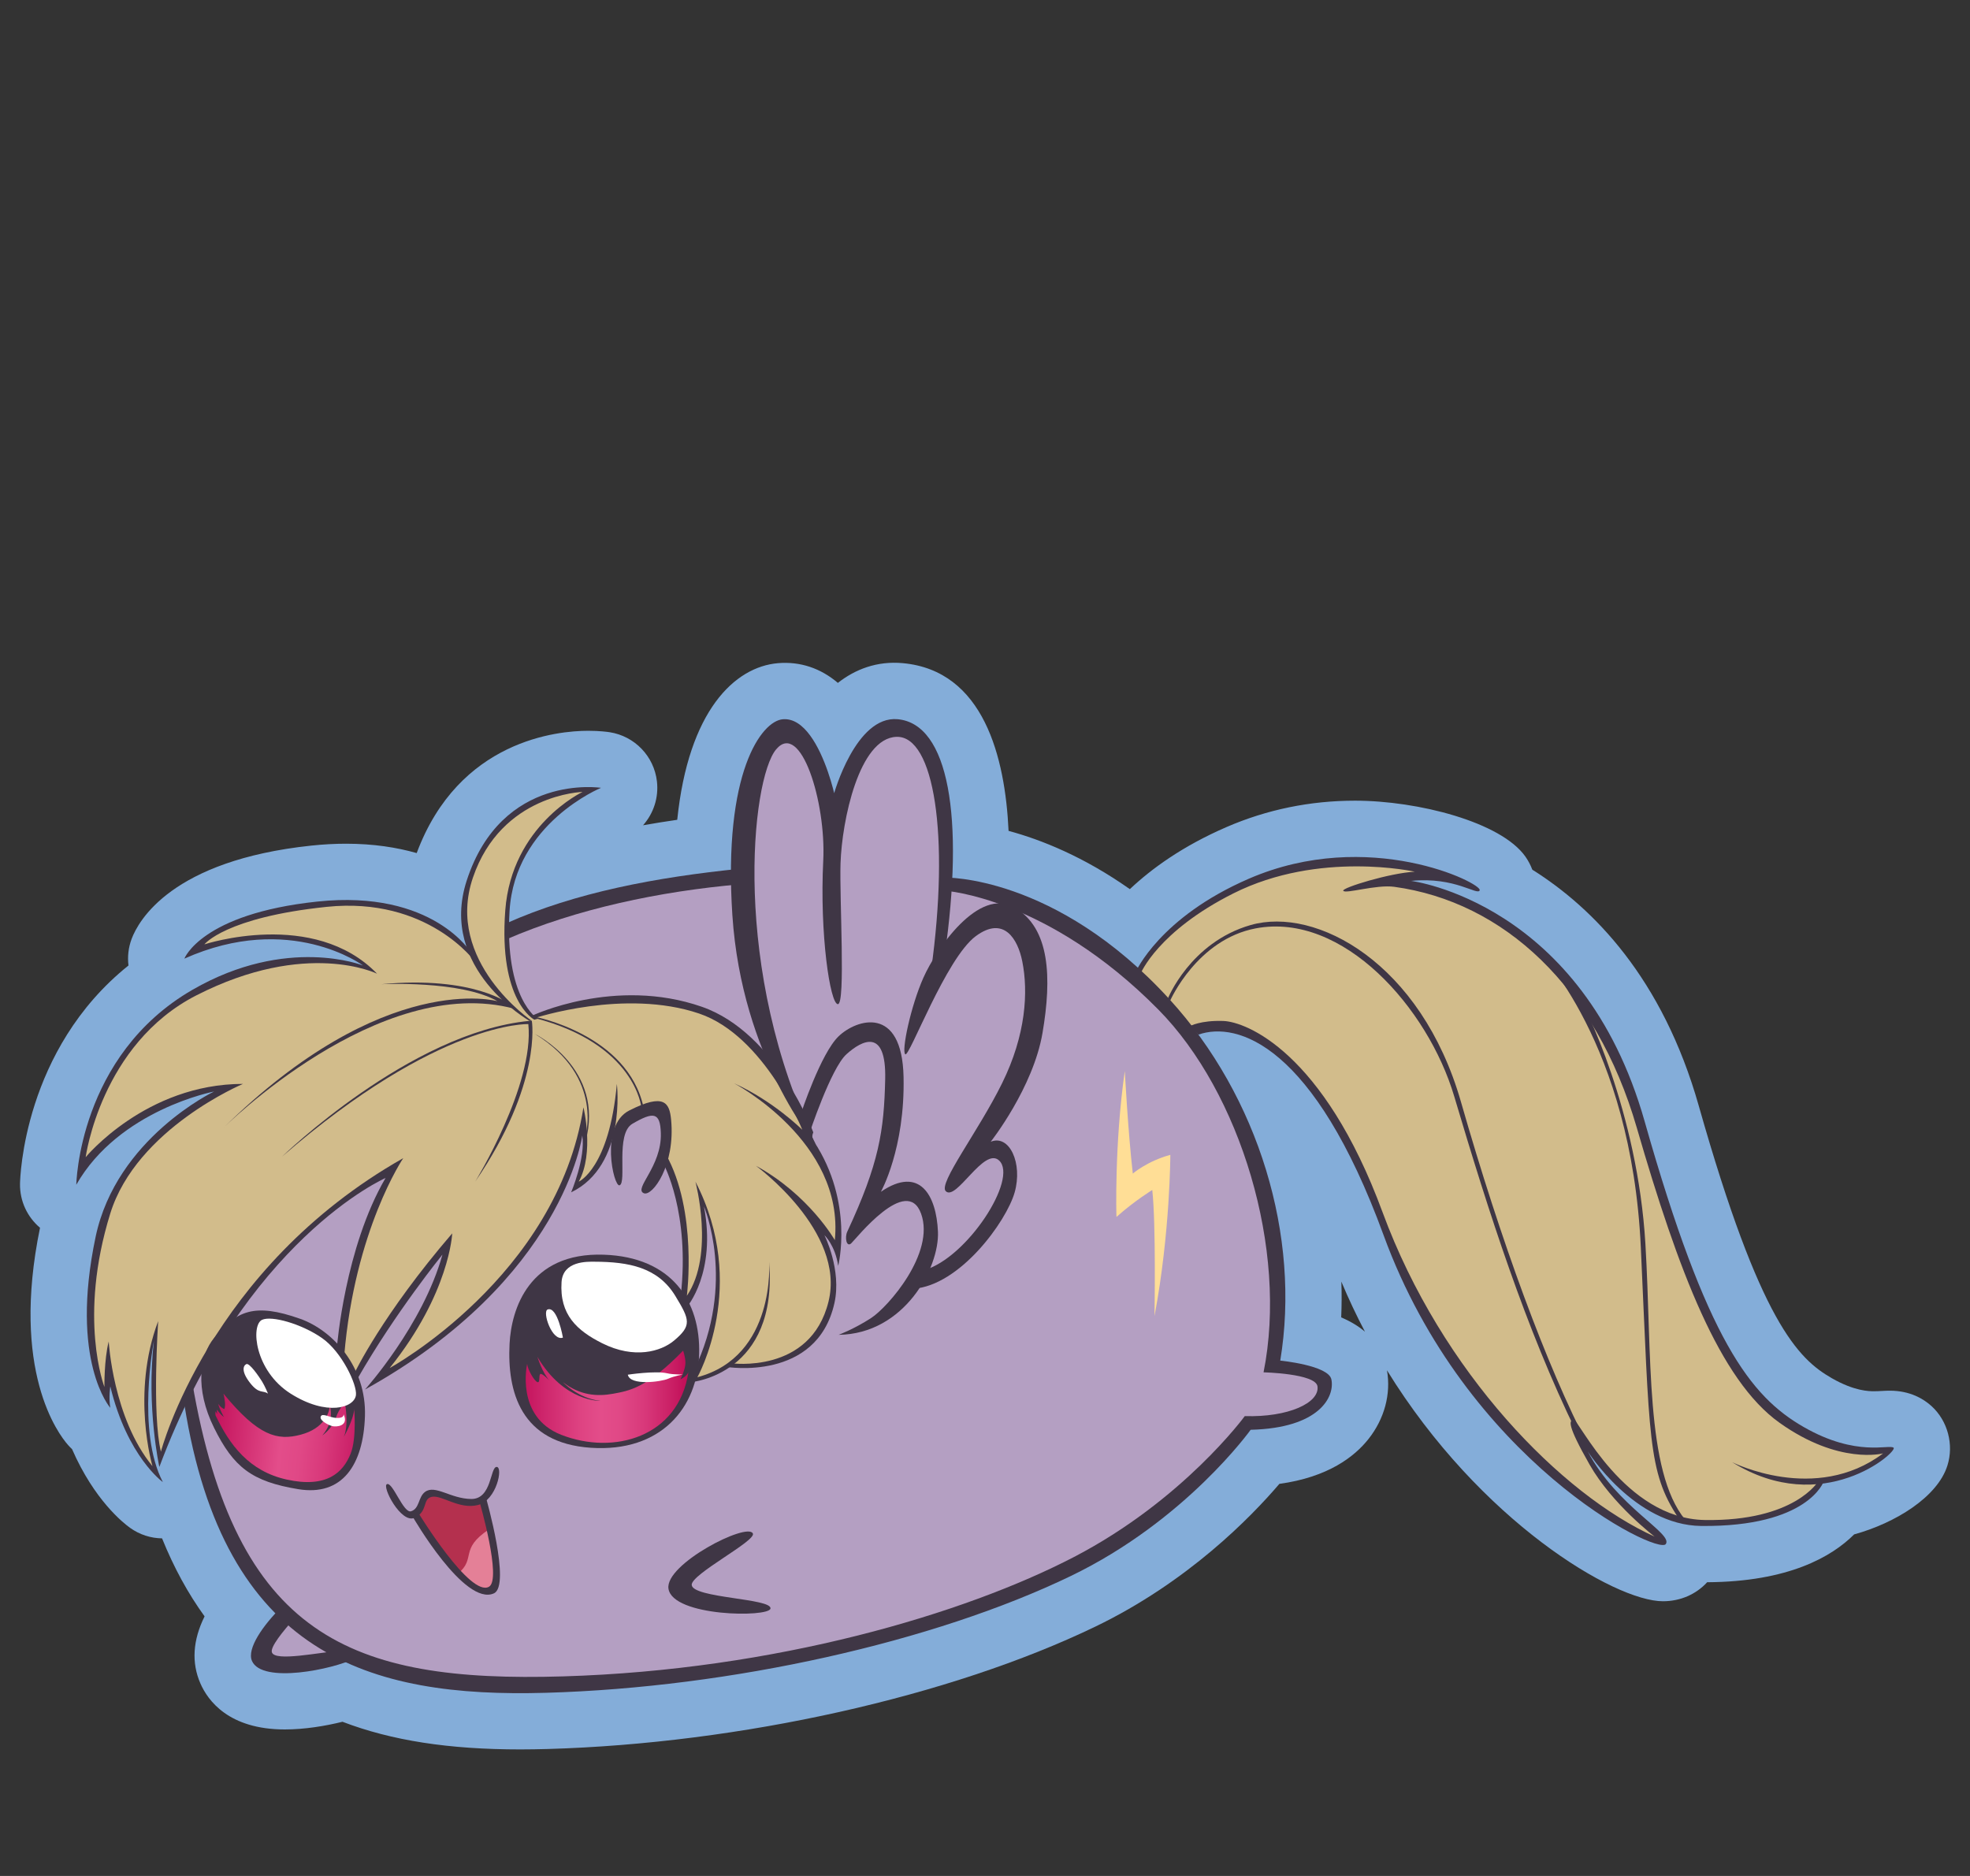 <?xml version="1.0" encoding="utf-8"?>
<!-- Generator: Adobe Illustrator 16.0.0, SVG Export Plug-In . SVG Version: 6.00 Build 0)  -->
<!DOCTYPE svg PUBLIC "-//W3C//DTD SVG 1.1//EN" "http://www.w3.org/Graphics/SVG/1.1/DTD/svg11.dtd">
<svg version="1.1" id="Layer_1" xmlns="http://www.w3.org/2000/svg" xmlns:xlink="http://www.w3.org/1999/xlink" x="0px" y="0px"
	 width="210px" height="200px" viewBox="0 0 210 200" enable-background="new 0 0 210 200" xml:space="preserve">
<rect x="0" y="0" width="210" height="200" fill="#333333" stroke="none"/>
<g id="Layer_2">
	<path fill="#84ADD9" d="M205.895,149.904c-0.824-0.748-2.265-1.641-4.444-1.641c-0.239,0-0.536,0.012-0.888,0.032
		c-0.217,0.013-0.48,0.028-0.791,0.028c-0.517,0-2.08,0-4.51-1.395c-3.595-2.062-7.646-5.998-14.171-29.021
		c-3.862-13.638-11.269-21.117-17.748-25.19c-0.185-0.489-0.433-0.959-0.739-1.397c-2.595-3.68-11.447-5.958-18.164-5.958
		c-4.776,0-9.383,0.945-13.689,2.81c-4.658,2.016-7.982,4.425-10.311,6.621c-4.896-3.452-9.42-5.264-12.928-6.212
		c-0.363-7.854-2.652-17.08-11.262-17.88c-2.777-0.259-5.106,0.669-6.934,2.104c-1.833-1.56-4-2.301-6.377-2.104
		c-4.623,0.391-9.548,5.065-10.746,16.699c-1.251,0.181-2.465,0.375-3.645,0.585c1.114-1.251,1.685-2.946,1.48-4.692
		c-0.313-2.677-2.375-4.816-5.038-5.23c-0.229-0.036-1.073-0.152-2.291-0.152c-3.208,0-13.78,0.962-18.279,13.037
		c-2.137-0.608-4.634-0.998-7.526-0.998c-1.199,0-2.447,0.068-3.708,0.201c-14.9,1.58-18.426,8.009-19.152,9.941
		c-0.347,0.925-0.454,1.899-0.338,2.84C2.509,111.901,2.144,125.57,2.133,126.206c-0.031,1.848,0.786,3.552,2.132,4.688
		c-3.138,15.256,1.937,21.971,2.992,23.166c0.135,0.153,0.277,0.299,0.425,0.438c2.375,5.438,5.462,7.875,6.195,8.396
		c1.022,0.729,2.209,1.1,3.397,1.114c1.254,3.104,2.762,5.869,4.534,8.316c-1.259,2.545-1.411,4.938-0.448,7.147
		c0.799,1.834,3.032,4.909,9.005,4.909c2.101,0,4.317-0.366,6.143-0.819c5.244,2.006,11.338,2.948,18.948,2.948
		c0.964,0,1.938-0.017,2.92-0.044c20.55-0.592,42.918-5.59,58.375-13.043c9.86-4.754,16.595-11.668,19.629-15.225
		c5.205-0.711,8.017-2.91,9.496-4.778c1.705-2.149,2.416-4.808,1.974-7.326c9.909,16.075,24.254,24.62,29.414,24.62
		c1.85,0,3.528-0.73,4.717-2.027c8.666-0.049,13.274-2.711,15.668-5.1c4.389-1.208,8.893-3.986,9.944-7.346
		C208.296,154.014,207.626,151.479,205.895,149.904z M142.971,140.45c0.055-1.267,0.061-2.537,0.016-3.812
		c0.775,1.85,1.617,3.627,2.514,5.334C144.802,141.378,143.96,140.87,142.971,140.45z"/>
</g>
<g id="Vector_1_">
	<polygon fill="#B49FC2" points="140.132,146.618 135.818,145.682 136.193,141.557 135.632,130.807 132.507,119.538 
		126.861,110.056 118.068,101.473 108.902,96.457 102.319,94.639 100.498,94.549 100.819,88.723 99.991,81.723 97.819,78.556 
		94.652,77.973 91.069,81.056 88.986,87.223 87.819,83.306 84.819,77.973 81.902,79.223 79.444,87.056 79.444,93.695 69.873,95.057 
		60.007,97.223 53.212,99.359 36.694,116.854 19.652,147.348 20.819,153.294 23.819,161.473 29.402,171.305 30.486,172.154 
		27.819,176.182 31.694,177.523 36.617,176.417 46.069,179.307 67.652,179.307 91.152,175.223 104.569,171.139 116.486,165.993 
		124.477,160.389 132.693,152.307 135.443,151.557 139.632,150.243 141.132,148.432 	"/>
	<polygon fill="#D2BC8B" points="56.914,108.399 61.444,107.056 69.1,106.494 73.381,107.306 77.916,109.181 81.85,113.494 
		85.381,118.932 86.507,122.462 88.694,126.682 89.475,130.432 89.257,133.307 87.507,130.837 87.85,132.618 88.757,135.712 
		88.757,138.057 87.944,140.932 86.381,142.837 84.444,144.557 81.069,145.557 77.644,145.557 75.789,146.618 73.975,146.993 
		75.152,143.993 76.173,140.452 76.507,136.766 76.399,134.087 76.069,131.773 75.522,129.665 74.914,127.915 74.85,129.148 
		75.236,132.202 74.402,136.139 73.194,138.993 72.902,138.202 73.007,131.848 71.902,125.98 70.736,123.337 71.1,120.087 
		70.381,118.057 67.694,118.773 65.975,120.618 65.126,121.023 63.414,124.712 61.444,126.398 62.039,124.462 62.366,121.807 
		62.21,120.273 61.46,122.415 58.319,129.993 52.664,137.368 48.423,141.452 45.09,143.993 40.965,146.473 42.986,143.493 
		46.694,136.557 47.507,133.023 41.289,141.109 37.815,146.827 36.268,143.993 37.6,135.398 39.902,128.598 41.736,124.889 
		36.736,127.932 30.069,133.757 24.269,141.109 20.054,148.577 18.048,153.034 17.131,155.307 16.59,152.682 16.402,146.389 
		16.539,142.493 16.319,142.915 15.819,146.273 15.673,151.577 16.423,156.618 14.694,154.534 12.257,148.884 11.694,147.04 
		11.21,149.057 9.631,143.057 10.111,133.932 12.111,127.389 15.236,122.807 18.527,119.538 22.539,116.837 23.444,116.056 
		20.414,116.712 13.789,119.743 8.694,124.057 10.039,118.648 12.277,113.931 15.944,109.39 18.944,106.849 25.486,103.765 
		32.664,102.368 36.757,102.648 39.039,103.118 38.414,102.447 34.236,100.618 29.527,99.807 24.777,100.182 21.048,101.077 
		23.539,99.057 29.397,97.212 34.257,96.375 39.694,96.375 44.381,97.712 47.475,99.337 50.362,101.863 49.569,98.523 
		49.914,94.023 51.319,90.806 53.757,87.556 57.507,85.212 60.539,84.431 62.789,84.149 61.881,84.899 58.414,87.618 56.131,90.399 
		54.866,93.118 54.131,96.148 53.991,99.398 54.381,103.556 55.381,106.649 56.397,108.071 	"/>
	<polygon fill="#D2BC8B" points="121.257,104.056 126.861,110.274 128.727,109.399 132.882,110.274 135.757,111.806 
		140.288,116.587 143.902,122.139 147.361,130.098 152.443,141.118 160.193,151.807 169.361,160.118 176.443,164.368 
		176.757,163.712 172.068,159.368 168.568,153.962 169.632,154.557 173.818,159.368 178.477,162.057 185.788,162.212 
		190.727,160.932 194.413,157.932 199.102,156.432 201.257,154.682 195.227,154.266 187.852,149.898 182.757,141.868 
		175.443,122.243 172.632,113.431 166.757,104.056 160.639,98.744 153.507,95.244 149.632,93.962 152.193,92.962 145.693,91.868 
		138.068,92.494 131.538,94.807 127.007,97.494 123.068,101.148 	"/>
	<path fill="#3F3645" d="M22.819,142.645c2.375-2.886,4.269-3.791,9.188-2.041c3.5,1.244,7.063,5.162,6.896,10.369
		c-0.167,5.209-2.417,8.562-7.104,7.791c-4.955-0.814-6.896-2.332-8.979-6.541S21.291,144.499,22.819,142.645z"/>
	
		<linearGradient id="SVGID_1_" gradientUnits="userSpaceOnUse" x1="369.049" y1="974.524" x2="384" y2="976.199" gradientTransform="matrix(1 0 0 1 -346 -822)">
		<stop  offset="0" style="stop-color:#C5155E"/>
		<stop  offset="0.462" style="stop-color:#E34D8A"/>
		<stop  offset="0.607" style="stop-color:#E04886"/>
		<stop  offset="0.787" style="stop-color:#D8387A"/>
		<stop  offset="0.985" style="stop-color:#CA1F67"/>
		<stop  offset="1" style="stop-color:#C91D65"/>
		<stop  offset="1" style="stop-color:#C5165F"/>
		<stop  offset="1" style="stop-color:#C00C56"/>
	</linearGradient>
	<path fill="url(#SVGID_1_)" d="M23.819,148.577c3.729,4.541,5.75,5.041,8.25,4.375s3.063-2.375,3.083-3.104
		c0,0,0.583,1.604-0.792,3.188c0,0,1.071-0.744,1.443-1.871c0.372-1.125,0.97-1.547,0.97-1.547s0.441,2.25-0.121,3.569
		c0,0,1.059-1.877,1.104-2.968c0,0,0.278,3.099-0.375,4.75c-0.802,2.03-2.562,3.708-6.812,2.771
		c-4.05-0.895-6.094-3.719-7.594-6.844c0,0-0.031-0.312,0-0.438c0,0,0.094,0.188,0.188,0.299c0,0-0.078-0.312-0.016-0.471
		c0,0,0.266,0.471,0.719,0.78c0,0-0.484-0.858-0.609-1.405c0,0,0.281,0.429,0.652,0.562c0,0,0.129-0.213,0.066-0.766
		C23.917,148.936,23.819,148.577,23.819,148.577z"/>
	<path fill="#3F3645" d="M64.361,133.766c7.25,0.248,10.333,4.959,10.167,10.625s-4.042,10.459-11.542,9.959
		s-8.927-5.988-8.667-11.084C54.507,139.575,56.381,133.493,64.361,133.766z"/>
	<polygon fill="#E48097" points="51.944,162.307 48.257,167.014 49.59,168.639 51.736,169.682 52.902,168.639 52.715,165.284 	"/>
	<path fill="#B4304E" d="M48.819,167.764c1.979-1.625,0.104-2.582,3.292-4.707l-0.686-3.109l-1.981,0.215l-3.562-1.021l-1.583,2.396
		L48.819,167.764z"/>
	<path fill="#3F3645" d="M80.257,163.493c-0.562-1.25-9.383,3.25-9,5.875c0.438,3,10.71,3.088,10.875,2.125
		c0.188-1.095-8.301-1.104-8.396-2.521C73.659,167.829,80.613,164.284,80.257,163.493z"/>
	<path fill="#3F3645" d="M41.257,158.223c-0.598,0.2,1.5,4.293,2.958,3.584s0.771-2.021,1.833-2.229
		c1.062-0.207,2.896,1.375,4.896,0.875s2.708-4.062,2-4.062s-0.5,3.438-2.708,3.418c-2.208-0.021-3.838-1.558-4.927-0.755
		c-0.74,0.546-0.567,1.781-1.49,2.066C43.007,161.368,41.881,158.014,41.257,158.223z"/>
	<path fill="#3F3645" d="M44.007,161.723c0,0,5.512,9.569,8.646,8.146c1.833-0.832-0.833-10.146-0.833-10.146l-0.688,0.438
		c0,0,2.371,8.187,1,9c-2,1.188-7.5-7.812-7.5-7.812"/>
	<path fill="#3F3645" d="M36.61,175.945c-2.704,0.227-7.275,1.227-7.625,0.216c-0.191-0.554,1.104-2.187,2.556-3.787l-1.519-1.067
		c-1.972,1.961-3.735,4.453-3.161,5.771c1.074,2.465,8.655,0.896,10.965-0.271L36.61,175.945z"/>
	<path fill="#3F3645" d="M89.402,142.307c7-0.084,10.75-7.168,10.583-11c-0.167-3.834-1.917-7.084-6.083-4.25
		c0,0,2.583-4.584,2.417-12.251c-0.167-7.666-5-6.166-6.917-4.332s-4.021,8.249-4.021,8.249l0.875,2.188
		c0,0,2.312-7.021,3.979-8.521s4.251-2.834,4.126,2.666c-0.125,5.501-0.646,8.972-4.042,16.251c-0.292,0.625-0.083,1.707,0.417,1.25
		c0.5-0.459,5.926-7.369,7.45-3.168c1.524,4.202-3.526,9.959-5.321,11.125C91.07,141.682,89.402,142.307,89.402,142.307z"/>
	<path fill="#3F3645" d="M97.319,137.398c5-0.312,9.97-7.188,10.844-10.28c0.875-3.093-0.552-6.207-2.552-5.396
		c0,0,4.521-5.729,5.521-11.604s0.812-11.188-3-13.375c-3.812-2.187-8.318,4.405-9.688,7.469c-1.367,3.062-2.375,7.875-1.938,8.188
		c0.437,0.313,4.324-10.232,7.508-12.593c2.992-2.22,4.485,0.303,4.96,2.688c0.646,3.231,0.406,7.812-2.156,13
		c-2.562,5.188-6.827,10.688-6,11.5c1.121,1.1,4.07-4.78,5.688-3.271c2.062,1.928-3.415,10.41-8.006,11.691L97.319,137.398z"/>
	<path fill="#3F3645" d="M99.257,103.431c2-14.375,0.312-25-3.688-24.875c-3.998,0.125-5.819,8.938-5.969,13.469
		c-0.124,3.756,0.552,15.031-0.281,15.031s-1.954-7.487-1.562-15.312c0.312-6.25-2.411-14.953-5.021-11.854
		c-2.667,3.166-4.821,23.625,4.25,42.167c0,0-7.917-9.251-8.917-24.5c-1-15.25,3.119-20.685,5.375-20.875
		c4.586-0.389,6.424,12.649,5.442,8c0,0,2.327-8.422,6.808-8.005c5.438,0.505,7.125,10.443,5,25.256L99.257,103.431z"/>
	<path fill="#3F3645" d="M66.039,126.368c-0.627,0.19-2.135-6.359,1.031-7.972c3.75-1.907,4.297-0.812,4.469,0.972
		c0.469,4.875-2,8.219-2.906,7.844c-1.135-0.471,1.92-2.827,1.812-6.405c-0.067-2.24-0.781-2.312-3.031-1
		C65.577,120.876,66.85,126.118,66.039,126.368z"/>
	<path fill="#FFDE96" d="M119.902,114.181c0,0,0.353,6.597,0.854,10.938c0,0,1.5-1.312,4-2c0,0-0.006,8.265-1.69,17.199
		c0,0,0.174-9.789-0.236-13.451c0,0-1.941,1.189-3.816,2.877C119.007,129.743,118.777,122.057,119.902,114.181z"/>
	<path fill="#FFFFFF" d="M60.007,142.604c-1.156,0.438-2.24-2.789-1.625-3C59.428,139.243,60.007,142.604,60.007,142.604z"/>
	
		<linearGradient id="SVGID_2_" gradientUnits="userSpaceOnUse" x1="402.039" y1="970.908" x2="419.381" y2="970.908" gradientTransform="matrix(1 0 0 1 -346 -822)">
		<stop  offset="0" style="stop-color:#C5155E"/>
		<stop  offset="0.122" style="stop-color:#CF276D"/>
		<stop  offset="0.337" style="stop-color:#DE4382"/>
		<stop  offset="0.462" style="stop-color:#E34D8A"/>
		<stop  offset="0.583" style="stop-color:#E04886"/>
		<stop  offset="0.733" style="stop-color:#D8387A"/>
		<stop  offset="0.898" style="stop-color:#CA1F65"/>
		<stop  offset="1" style="stop-color:#C00C56"/>
	</linearGradient>
	<path fill="url(#SVGID_2_)" d="M72.818,143.993c-3.874,4-5.749,4.28-7.468,4.597c-1.719,0.312-3.531,0.178-5.344-1.238
		c0,0,1.583,1.729,4,2c0,0-3.875,0.146-6.719-4.695c0,0,0.5,1.654,1.281,2.527c0,0-0.812-0.855-0.984-0.688
		c-0.172,0.172,0.016,0.959-0.297,0.854c-0.313-0.104-1.031-1.291-1.094-1.945c0,0-1.3,5.647,3.648,7.57
		c5.602,2.18,12.477,0.239,13.54-6.664c0,0-0.156,0.403-0.844,0.748c0,0,0.547-1.125,0.531-1.779
		C73.052,144.62,72.818,143.993,72.818,143.993z"/>
	<path fill="#FFFFFF" d="M66.926,146.559c0.241,1.213,3.585,0.748,4.293,0.432c0.708-0.313,1.599-0.453,1.599-0.453
		s-1.067,0.021-1.701-0.129C69.847,146.115,66.926,146.559,66.926,146.559z"/>
	<path fill="#FFFFFF" d="M63.361,134.514c3.646,0.01,6.771,0.584,8.633,3.655c1.536,2.533,1.78,3.149-0.154,4.763
		c-1.375,1.146-4.208,2-7.655,0.271c-2.68-1.347-4.553-3.043-4.324-6.521C60.011,134.409,62.631,134.512,63.361,134.514z"/>
	<path fill="#FFFFFF" d="M28.569,148.577c-0.562-0.396-0.958,0.084-1.917-1.146c-0.959-1.23-0.729-1.834-0.396-2
		c0.333-0.168,1.354,1.332,1.667,1.832S28.569,148.577,28.569,148.577z"/>
	<path fill="#FFFFFF" d="M36.616,150.759c0.625,1.298-0.781,1.392-1.203,1.281s-1.448-0.636-1.203-1.062
		c0.188-0.328,0.933,0.137,1.594,0.188C36.766,151.24,36.616,150.759,36.616,150.759z"/>
	<path fill="#FFFFFF" d="M27.928,140.712c1-0.479,4.182,0.406,6.382,1.929c2.132,1.475,3.769,4.998,3.633,6.088
		c-0.169,1.363-3.104,2.285-6.958-0.15C27.131,146.141,26.716,141.294,27.928,140.712z"/>
	<path fill="#3F3645" d="M121.068,103.618c0,0,2.543-5.818,12.062-9.938c12.778-5.531,24.875,0.484,24.605,1.234
		c-0.219,0.62-2.594-1.469-7.312-1c0,0,18.267,2.248,24.892,25.632s11.291,29.342,16.959,32.592c5.666,3.25,9.125,1.794,9.584,2.21
		c0.457,0.415-7.541,7.54-17.209,1.54c0,0,8.875,4.501,16.088-0.94c0,0-4.689,1.264-11.047-3.268
		c-6.373-4.542-10.791-16.207-15.209-31.447c-4.377-15.097-14.248-24.094-25.854-25.688c-1.926-0.265-5.25,0.793-5.438,0.418
		c-0.157-0.313,4.969-1.892,7.625-2.03c0,0-10.188-2.282-19.334,2.312c-8.051,4.044-9.875,8.521-9.875,8.521L121.068,103.618z"/>
	<path fill="#3F3645" d="M163.882,101.307c0,0,10.021,9.833,11.028,31.688c0.943,20.414,0.738,23.896,3.988,28.812l0.729,0.197
		c-4.246-5.197-3.521-17.482-4.228-29.386c-0.834-14.062-6.416-25.521-7.418-26.854L163.882,101.307z"/>
	<path fill="#3F3645" d="M126.861,109.39c0,0,1.123-0.625,3.541-0.543c2.416,0.084,10.666,3.271,16.979,20.396
		s19.125,30.118,29,34.577c0,0-4.521-3.435-6.938-7.685c-2.418-4.25-2.209-4.75-1.668-4.75c0.543,0,5.377,10.522,13.959,10.666
		c9.582,0.155,12.084-4.124,12.084-4.124l0.594-0.001c0,0-1.62,4.872-13.062,4.759c-7.129-0.067-12.093-7.942-12.093-7.942
		c3.125,5.938,9.129,8.735,8.312,9.875c-0.875,1.219-21.271-8.826-30.082-32.938c-7.418-20.292-15.584-22.841-19.75-21.374
		L126.861,109.39z"/>
	<path fill="#3F3645" d="M124.477,106.494c0,0,2.385-6.021,8.844-7.875c6.966-1.999,18.166,4.021,22.416,18.854
		c4.25,14.834,9.092,28.08,13.625,36.793l-1.332-1.625c-5.4-11.084-9.293-23.252-13.021-35.787
		c-2.793-9.387-11.844-19.642-21.15-17.879c-6.241,1.182-9.1,7.665-9.1,7.665L124.477,106.494z"/>
	<path fill="#3F3645" d="M100.725,94.962c0,0,10.921,0.677,22.761,12.678c8.74,8.858,13.832,25.583,11.207,38.667
		c0,0,5.562,0.123,5.75,1.498c0.238,1.758-3.125,3.312-7.75,3.168c0,0-6.541,8.957-18.207,15.021
		c-11.667,6.062-31.792,12.056-54.479,12.729c-22.688,0.672-34.854-4.25-39.521-31.375l-0.833,2.375
		c4.229,26.771,19.713,31.291,38.551,30.75c19.74-0.568,41.353-5.416,55.94-12.451c12.271-5.916,19.174-15.59,19.174-15.59
		c7.345-0.175,8.99-3.533,8.605-5.375c-0.312-1.5-5.449-2-5.449-2c2.188-13.234-2.283-28.115-11.844-38.562
		c-12.125-13.25-23.938-12.938-23.938-12.938L100.725,94.962z"/>
	<g id="Hair_1_">
		<path fill="#3F3645" d="M57.319,108.618c0,0-3.562-2.125-3-11.5s9.75-13.125,9.75-13.125s-10.578-1.644-14.322,9.901
			c-3.053,9.411,6.697,14.942,6.697,14.942h0.25c0,0-9.333-6.323-6.277-15.282C53.456,84.649,62.1,84.43,62.1,84.43
			s-7.557,3.562-8.239,12.626c-0.729,9.688,3.099,11.655,3.099,11.655L57.319,108.618z"/>
		<path fill="#3F3645" d="M57.007,108.54c0,0,9.587-3.176,17.521-0.484c7,2.375,10.995,12.392,10.995,12.392
			s-3.047-3.049-7.266-4.953c0,0,11.781,6.188,10.734,16.719c0,0-2.734-4.828-8.411-7.929c0,0,9.584,6.979,7.739,14.479
			c-1.917,7.791-10.404,6.57-10.404,6.57l-0.487,0.393c0,0,9.641,1.619,11.52-6.798c0.796-3.562-1.067-7.25-1.067-7.25
			s1.156,1.095,1.469,3.28c0,0,1.719-6.75-2.594-13.28c0,0-0.326-0.334-0.062-0.958c0,0-3.896-10.604-11.875-13.386
			c-9.292-3.239-18.109,0.953-18.109,0.953L57.007,108.54z"/>
		<path fill="#3F3645" d="M78.986,92.609c-9.084,0.916-17.667,2.549-24.995,5.819v1.712c7.446-3.228,16.287-5.119,24.995-5.869
			V92.609z"/>
		<path fill="#3F3645" d="M70.736,124.098c0,0,2.833,5.166,1.833,14.041l0.649,1.211c0,0,3.18-3.668,1.821-10.734
			c0,0,3.488,8.15-1.072,17.504l-0.273,1.229c0,0,9.292-0.795,8.292-12.834c0,0,0.75,10.084-7.646,12.313
			c0,0,5.521-9.793-0.208-20.849c0,0,2.072,7.775-0.913,12.168c0,0,1.162-9.028-2.244-15.094L70.736,124.098z"/>
		<path fill="#3F3645" d="M57.007,108.399c0,0,9.901,1.877,11.594,9.655h-0.234c0,0-0.641-6.749-11.359-9.516L57.007,108.399
			L57.007,108.399z"/>
		<path fill="#3F3645" d="M65.757,115.556c0,0,1.062,8.688-4.875,11.562c0,0,1.562-3.688,1.188-6.062c0,0-1.987,15.332-23.16,27.082
			c0,0,6.16-6.832,8.254-14.382c0,0-5,6.144-9.062,13.24l-0.286-0.66c0,0,2.942-6.188,10.39-14.844c0,0-0.261,6.375-6.667,14.356
			c0,0,17.844-9.731,20.656-27.797c0,0,1.188,4.852-0.5,7.926C61.694,125.98,64.945,124.557,65.757,115.556z"/>
		<path fill="#3F3645" d="M57.007,110.224c0,0,7.531,3.707,5.406,11.488l-0.094-0.239C62.319,121.473,64.6,114.899,57.007,110.224z"
			/>
		<path fill="#3F3645" d="M56.694,108.837c0,0,1.125,6.693-6.042,17.144c0,0,6.333-10.3,5.667-16.8c0,0-9.542-0.375-26.25,14.126
			c0,0,13.625-13.251,26.375-14.47H56.694z"/>
	</g>
	<path fill="#3F3645" d="M54.35,107.071c0,0-3.781-3.077-13.719-2.141c0,0,8.469-0.438,12.406,1.812c0,0-12.031-3.438-29.281,13.562
		c0,0,16.646-16.667,31.109-12.75L54.35,107.071z"/>
	<path fill="#3F3645" d="M35.923,143.557c0,0,0.843-10.553,5.177-17.97c0,0-15.031,6.556-24.114,30.804
		c0,0-1.396-6.299-0.583-13.418c0,0-1.875,9.616,0.958,15.037c0,0-3.792-2.703-5.604-10.203c0,0-0.188,1.196,0,2.285
		c0,0-4.366-4.951-1.562-18.244c2.218-10.519,12.625-15.479,12.625-15.479s-10.125,1.938-14.688,9.938
		c0,0,0.229-13.776,12.396-20.79c10.079-5.811,18.166-2.586,18.166-2.586s-7.771-5.769-19.042-0.728c0,0,1.792-4.771,14.167-6.084
		s16.438,5.5,16.438,5.5l0.406,0.938c0,0-5.031-7-15.844-5.875s-13.031,4-13.031,4s11.671-3.844,18.406,3.126
		c0,0-7.491-3.696-19.25,2.303c-10.188,5.197-11.812,17.26-11.812,17.26s6.416-7.814,16.77-7.814c0,0-11.333,4.751-14.146,13.812
		c-3.465,11.164-0.625,18.5-0.625,18.5s-0.042-2.896,0.458-4.854c0,0,0.448,8.166,4.665,13.297c0,0-2.311-7.732,0.606-15.463
		c0,0-0.668,9.975,0.292,13.916c0,0,5.104-19.562,25.833-31.291c0,0-5.171,7.612-6.292,21.062L35.923,143.557z"/>
</g>
</svg>
